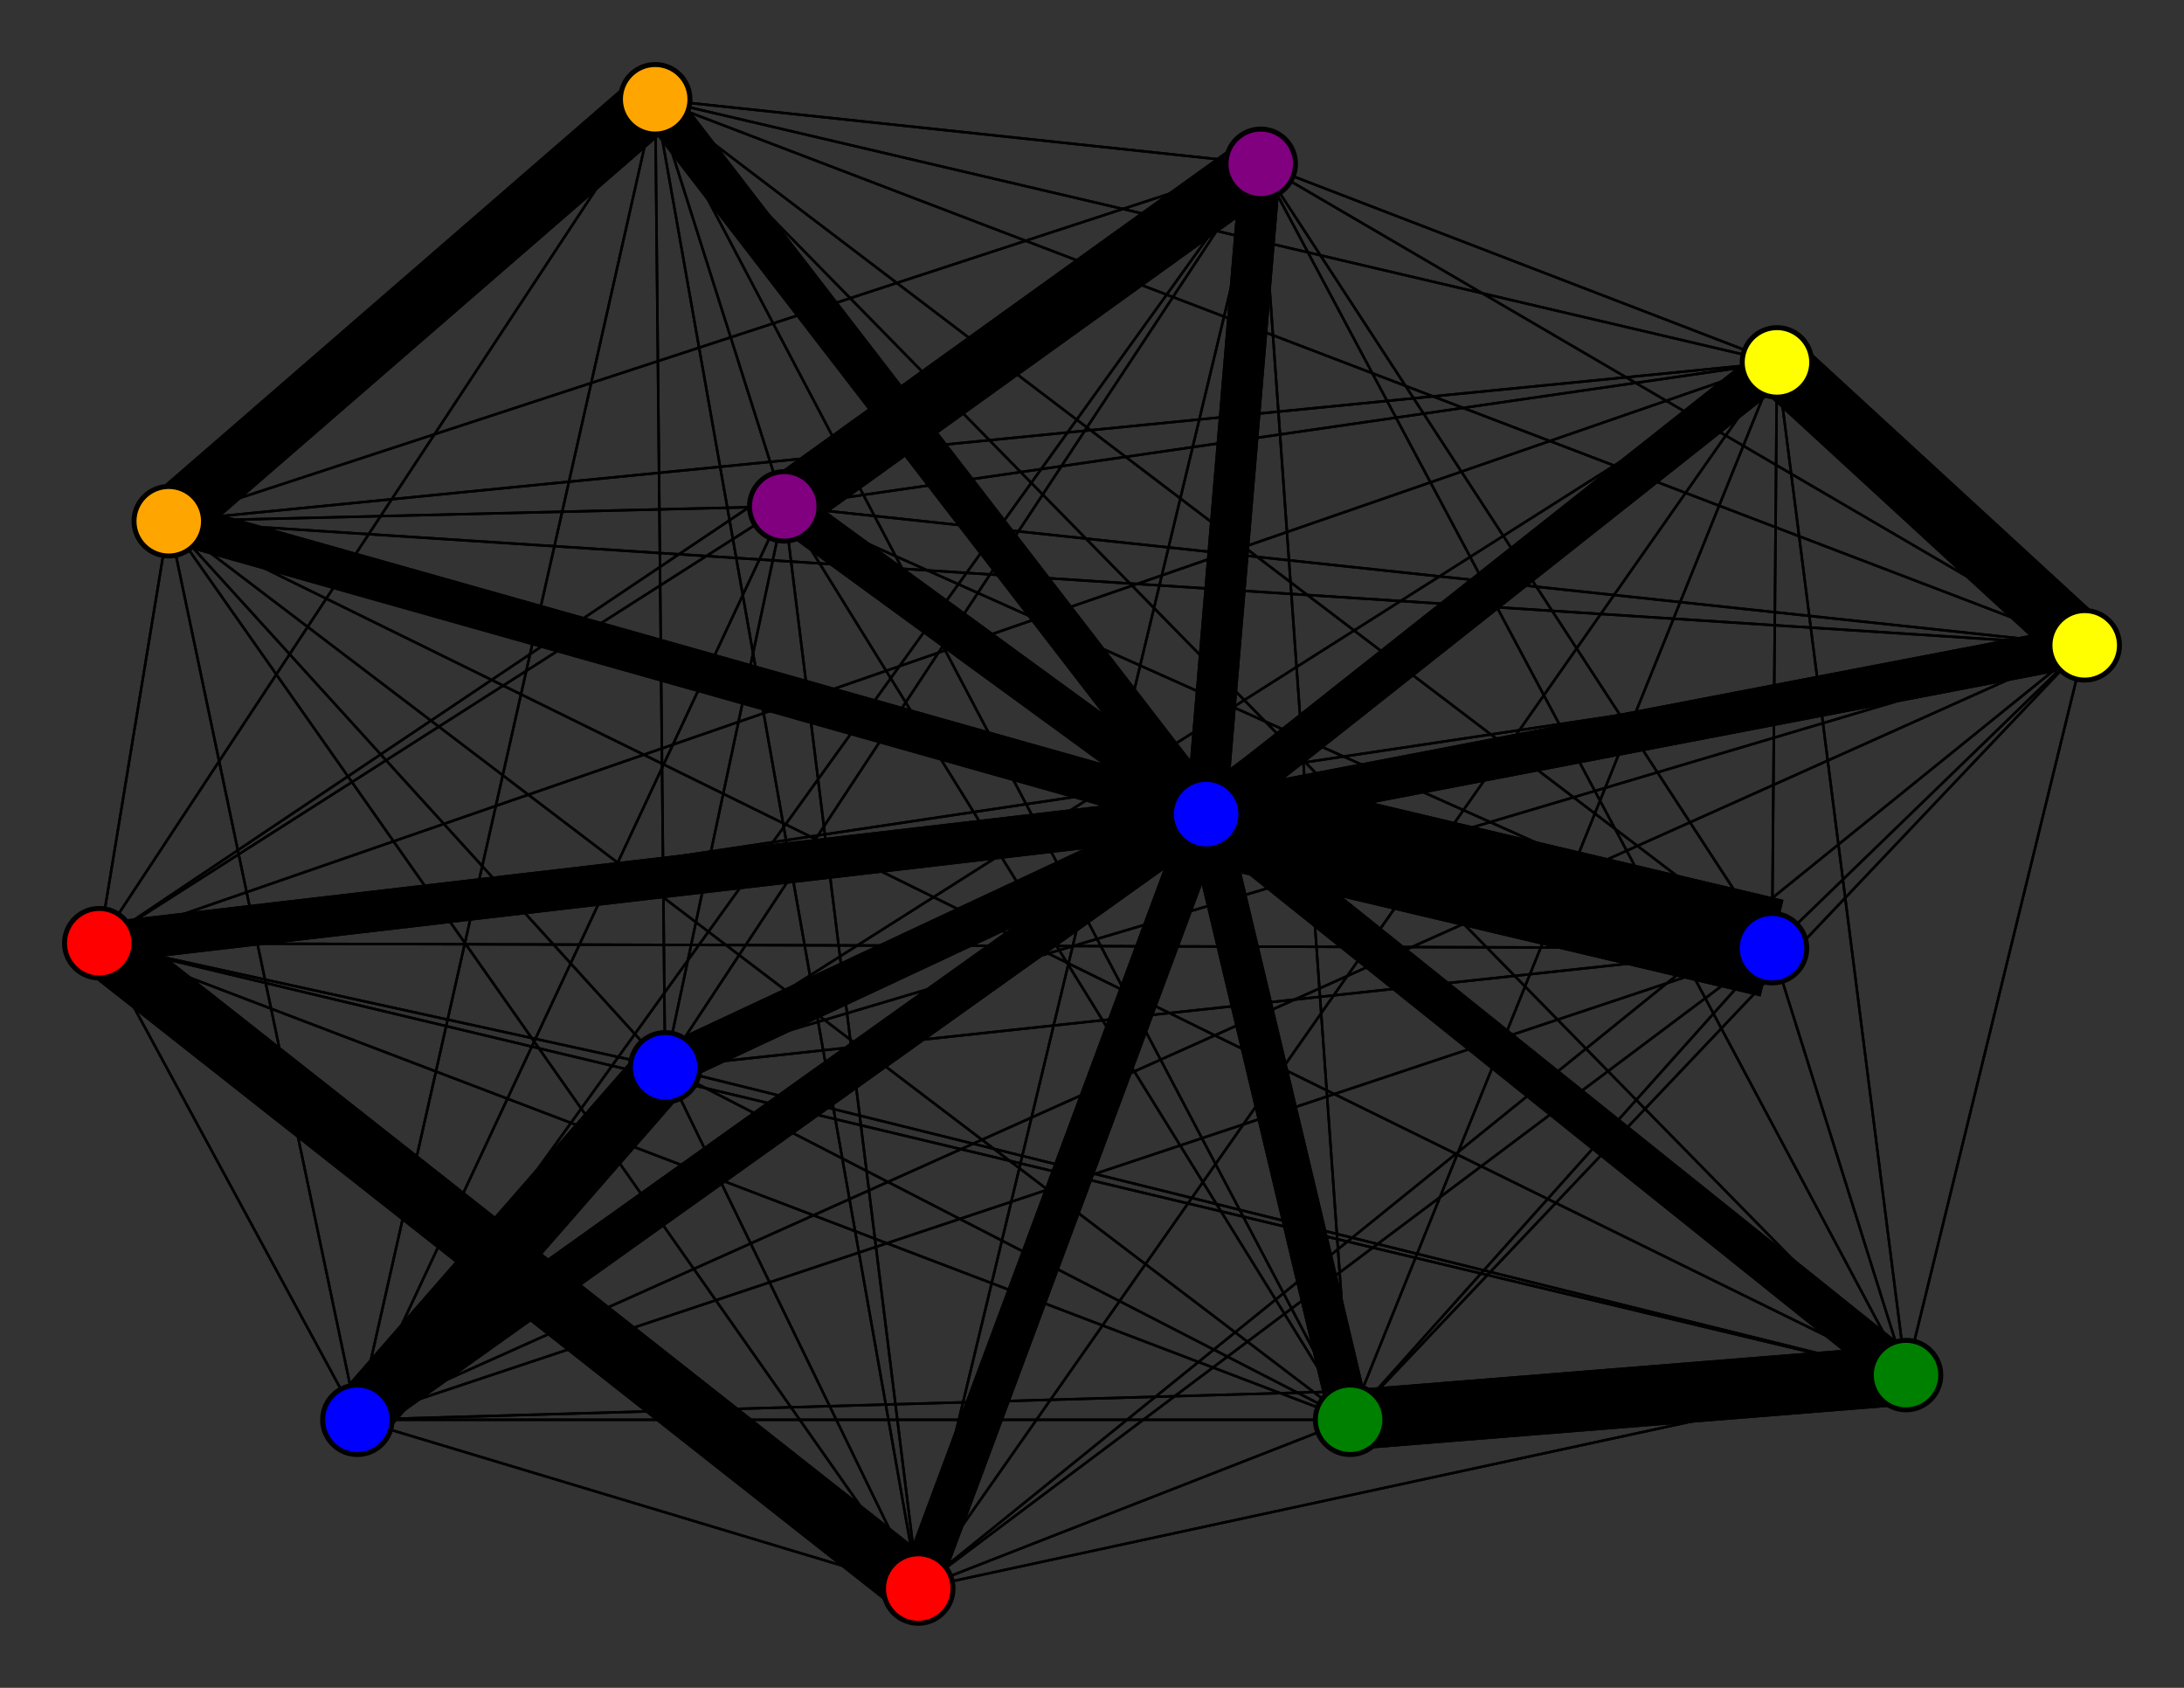 <svg width="440" height="340" xmlns="http://www.w3.org/2000/svg">
<rect width="100%" height="100%" fill="#333333" stroke="none"/>
<path stroke-width="20.0" stroke="black" d="M 243 164 357 191"/>
<path stroke-width="0.5" stroke="black" d="M 134 215 420 130"/>
<path stroke-width="8.3" stroke="black" d="M 185 320 243 164"/>
<path stroke-width="0.5" stroke="black" d="M 185 320 357 191"/>
<path stroke-width="0.5" stroke="black" d="M 185 320 254 33"/>
<path stroke-width="0.5" stroke="black" d="M 185 320 358 73"/>
<path stroke-width="0.5" stroke="black" d="M 185 320 34 105"/>
<path stroke-width="0.5" stroke="black" d="M 185 320 272 286"/>
<path stroke-width="12.2" stroke="black" d="M 185 320 20 190"/>
<path stroke-width="0.5" stroke="black" d="M 134 215 158 102"/>
<path stroke-width="0.5" stroke="black" d="M 185 320 72 286"/>
<path stroke-width="0.5" stroke="black" d="M 185 320 384 277"/>
<path stroke-width="0.5" stroke="black" d="M 185 320 132 20"/>
<path stroke-width="0.5" stroke="black" d="M 185 320 158 102"/>
<path stroke-width="0.5" stroke="black" d="M 185 320 420 130"/>
<path stroke-width="8.3" stroke="black" d="M 384 277 243 164"/>
<path stroke-width="0.5" stroke="black" d="M 384 277 357 191"/>
<path stroke-width="0.5" stroke="black" d="M 384 277 254 33"/>
<path stroke-width="0.5" stroke="black" d="M 384 277 358 73"/>
<path stroke-width="0.5" stroke="black" d="M 185 320 134 215"/>
<path stroke-width="0.5" stroke="black" d="M 134 215 132 20"/>
<path stroke-width="0.5" stroke="black" d="M 134 215 384 277"/>
<path stroke-width="0.5" stroke="black" d="M 134 215 185 320"/>
<path stroke-width="0.5" stroke="black" d="M 72 286 254 33"/>
<path stroke-width="0.5" stroke="black" d="M 72 286 358 73"/>
<path stroke-width="0.5" stroke="black" d="M 72 286 34 105"/>
<path stroke-width="0.5" stroke="black" d="M 72 286 272 286"/>
<path stroke-width="0.5" stroke="black" d="M 72 286 20 190"/>
<path stroke-width="12.2" stroke="black" d="M 72 286 134 215"/>
<path stroke-width="0.5" stroke="black" d="M 72 286 185 320"/>
<path stroke-width="0.5" stroke="black" d="M 72 286 384 277"/>
<path stroke-width="0.5" stroke="black" d="M 72 286 132 20"/>
<path stroke-width="0.5" stroke="black" d="M 72 286 158 102"/>
<path stroke-width="0.5" stroke="black" d="M 72 286 420 130"/>
<path stroke-width="8.3" stroke="black" d="M 134 215 243 164"/>
<path stroke-width="0.5" stroke="black" d="M 134 215 357 191"/>
<path stroke-width="0.5" stroke="black" d="M 134 215 254 33"/>
<path stroke-width="0.5" stroke="black" d="M 134 215 358 73"/>
<path stroke-width="0.5" stroke="black" d="M 134 215 34 105"/>
<path stroke-width="0.5" stroke="black" d="M 134 215 272 286"/>
<path stroke-width="0.5" stroke="black" d="M 134 215 20 190"/>
<path stroke-width="12.2" stroke="black" d="M 134 215 72 286"/>
<path stroke-width="0.5" stroke="black" d="M 384 277 34 105"/>
<path stroke-width="12.2" stroke="black" d="M 384 277 272 286"/>
<path stroke-width="0.5" stroke="black" d="M 384 277 20 190"/>
<path stroke-width="0.5" stroke="black" d="M 384 277 72 286"/>
<path stroke-width="0.5" stroke="black" d="M 158 102 272 286"/>
<path stroke-width="0.5" stroke="black" d="M 158 102 20 190"/>
<path stroke-width="0.5" stroke="black" d="M 158 102 72 286"/>
<path stroke-width="0.5" stroke="black" d="M 158 102 134 215"/>
<path stroke-width="0.5" stroke="black" d="M 158 102 185 320"/>
<path stroke-width="0.5" stroke="black" d="M 158 102 384 277"/>
<path stroke-width="0.5" stroke="black" d="M 158 102 132 20"/>
<path stroke-width="0.5" stroke="black" d="M 158 102 420 130"/>
<path stroke-width="8.3" stroke="black" d="M 420 130 243 164"/>
<path stroke-width="0.5" stroke="black" d="M 420 130 357 191"/>
<path stroke-width="0.5" stroke="black" d="M 420 130 254 33"/>
<path stroke-width="12.2" stroke="black" d="M 420 130 358 73"/>
<path stroke-width="0.5" stroke="black" d="M 420 130 34 105"/>
<path stroke-width="0.5" stroke="black" d="M 420 130 272 286"/>
<path stroke-width="0.5" stroke="black" d="M 420 130 20 190"/>
<path stroke-width="0.5" stroke="black" d="M 420 130 72 286"/>
<path stroke-width="0.5" stroke="black" d="M 420 130 134 215"/>
<path stroke-width="0.5" stroke="black" d="M 420 130 185 320"/>
<path stroke-width="0.5" stroke="black" d="M 420 130 384 277"/>
<path stroke-width="0.5" stroke="black" d="M 158 102 34 105"/>
<path stroke-width="0.5" stroke="black" d="M 72 286 357 191"/>
<path stroke-width="0.5" stroke="black" d="M 158 102 358 73"/>
<path stroke-width="0.5" stroke="black" d="M 158 102 357 191"/>
<path stroke-width="0.5" stroke="black" d="M 384 277 134 215"/>
<path stroke-width="0.5" stroke="black" d="M 384 277 185 320"/>
<path stroke-width="0.5" stroke="black" d="M 384 277 132 20"/>
<path stroke-width="0.5" stroke="black" d="M 384 277 158 102"/>
<path stroke-width="0.5" stroke="black" d="M 384 277 420 130"/>
<path stroke-width="8.3" stroke="black" d="M 132 20 243 164"/>
<path stroke-width="0.5" stroke="black" d="M 132 20 357 191"/>
<path stroke-width="0.5" stroke="black" d="M 132 20 254 33"/>
<path stroke-width="0.5" stroke="black" d="M 132 20 358 73"/>
<path stroke-width="12.2" stroke="black" d="M 132 20 34 105"/>
<path stroke-width="0.5" stroke="black" d="M 132 20 272 286"/>
<path stroke-width="0.5" stroke="black" d="M 132 20 20 190"/>
<path stroke-width="0.5" stroke="black" d="M 132 20 72 286"/>
<path stroke-width="0.5" stroke="black" d="M 132 20 134 215"/>
<path stroke-width="0.5" stroke="black" d="M 132 20 185 320"/>
<path stroke-width="0.5" stroke="black" d="M 132 20 384 277"/>
<path stroke-width="0.5" stroke="black" d="M 132 20 158 102"/>
<path stroke-width="0.5" stroke="black" d="M 132 20 420 130"/>
<path stroke-width="8.3" stroke="black" d="M 158 102 243 164"/>
<path stroke-width="12.2" stroke="black" d="M 158 102 254 33"/>
<path stroke-width="8.3" stroke="black" d="M 72 286 243 164"/>
<path stroke-width="0.5" stroke="black" d="M 20 190 420 130"/>
<path stroke-width="0.5" stroke="black" d="M 20 190 158 102"/>
<path stroke-width="0.5" stroke="black" d="M 357 191 158 102"/>
<path stroke-width="0.5" stroke="black" d="M 357 191 420 130"/>
<path stroke-width="8.3" stroke="black" d="M 254 33 243 164"/>
<path stroke-width="0.5" stroke="black" d="M 254 33 357 191"/>
<path stroke-width="0.5" stroke="black" d="M 254 33 358 73"/>
<path stroke-width="0.5" stroke="black" d="M 254 33 34 105"/>
<path stroke-width="0.5" stroke="black" d="M 254 33 272 286"/>
<path stroke-width="0.5" stroke="black" d="M 254 33 20 190"/>
<path stroke-width="0.5" stroke="black" d="M 254 33 72 286"/>
<path stroke-width="0.5" stroke="black" d="M 254 33 134 215"/>
<path stroke-width="0.5" stroke="black" d="M 254 33 185 320"/>
<path stroke-width="0.5" stroke="black" d="M 254 33 384 277"/>
<path stroke-width="0.5" stroke="black" d="M 254 33 132 20"/>
<path stroke-width="12.2" stroke="black" d="M 254 33 158 102"/>
<path stroke-width="0.5" stroke="black" d="M 254 33 420 130"/>
<path stroke-width="8.3" stroke="black" d="M 358 73 243 164"/>
<path stroke-width="0.5" stroke="black" d="M 358 73 357 191"/>
<path stroke-width="0.5" stroke="black" d="M 358 73 254 33"/>
<path stroke-width="0.5" stroke="black" d="M 358 73 34 105"/>
<path stroke-width="0.5" stroke="black" d="M 357 191 132 20"/>
<path stroke-width="0.5" stroke="black" d="M 358 73 272 286"/>
<path stroke-width="0.5" stroke="black" d="M 357 191 384 277"/>
<path stroke-width="0.5" stroke="black" d="M 357 191 134 215"/>
<path stroke-width="8.3" stroke="black" d="M 243 164 254 33"/>
<path stroke-width="8.3" stroke="black" d="M 243 164 358 73"/>
<path stroke-width="8.3" stroke="black" d="M 243 164 34 105"/>
<path stroke-width="8.3" stroke="black" d="M 243 164 272 286"/>
<path stroke-width="8.3" stroke="black" d="M 243 164 20 190"/>
<path stroke-width="8.3" stroke="black" d="M 243 164 72 286"/>
<path stroke-width="8.3" stroke="black" d="M 243 164 134 215"/>
<path stroke-width="8.3" stroke="black" d="M 243 164 185 320"/>
<path stroke-width="8.3" stroke="black" d="M 243 164 384 277"/>
<path stroke-width="8.3" stroke="black" d="M 243 164 132 20"/>
<path stroke-width="8.3" stroke="black" d="M 243 164 158 102"/>
<path stroke-width="8.3" stroke="black" d="M 243 164 420 130"/>
<path stroke-width="20.0" stroke="black" d="M 357 191 243 164"/>
<path stroke-width="0.5" stroke="black" d="M 357 191 254 33"/>
<path stroke-width="0.5" stroke="black" d="M 357 191 358 73"/>
<path stroke-width="0.5" stroke="black" d="M 357 191 34 105"/>
<path stroke-width="0.5" stroke="black" d="M 357 191 272 286"/>
<path stroke-width="0.5" stroke="black" d="M 357 191 20 190"/>
<path stroke-width="0.5" stroke="black" d="M 357 191 72 286"/>
<path stroke-width="0.5" stroke="black" d="M 357 191 185 320"/>
<path stroke-width="0.5" stroke="black" d="M 420 130 132 20"/>
<path stroke-width="0.5" stroke="black" d="M 358 73 20 190"/>
<path stroke-width="0.5" stroke="black" d="M 358 73 134 215"/>
<path stroke-width="0.5" stroke="black" d="M 272 286 20 190"/>
<path stroke-width="0.5" stroke="black" d="M 272 286 72 286"/>
<path stroke-width="0.5" stroke="black" d="M 272 286 134 215"/>
<path stroke-width="0.5" stroke="black" d="M 272 286 185 320"/>
<path stroke-width="12.2" stroke="black" d="M 272 286 384 277"/>
<path stroke-width="0.5" stroke="black" d="M 272 286 132 20"/>
<path stroke-width="0.5" stroke="black" d="M 272 286 158 102"/>
<path stroke-width="0.5" stroke="black" d="M 272 286 420 130"/>
<path stroke-width="8.3" stroke="black" d="M 20 190 243 164"/>
<path stroke-width="0.5" stroke="black" d="M 20 190 357 191"/>
<path stroke-width="0.5" stroke="black" d="M 20 190 254 33"/>
<path stroke-width="0.5" stroke="black" d="M 20 190 358 73"/>
<path stroke-width="0.5" stroke="black" d="M 20 190 34 105"/>
<path stroke-width="0.5" stroke="black" d="M 20 190 272 286"/>
<path stroke-width="0.5" stroke="black" d="M 20 190 72 286"/>
<path stroke-width="0.5" stroke="black" d="M 20 190 134 215"/>
<path stroke-width="12.2" stroke="black" d="M 20 190 185 320"/>
<path stroke-width="0.5" stroke="black" d="M 20 190 384 277"/>
<path stroke-width="0.5" stroke="black" d="M 20 190 132 20"/>
<path stroke-width="0.5" stroke="black" d="M 272 286 34 105"/>
<path stroke-width="0.5" stroke="black" d="M 358 73 72 286"/>
<path stroke-width="0.5" stroke="black" d="M 272 286 358 73"/>
<path stroke-width="0.5" stroke="black" d="M 272 286 357 191"/>
<path stroke-width="0.5" stroke="black" d="M 358 73 185 320"/>
<path stroke-width="0.5" stroke="black" d="M 358 73 384 277"/>
<path stroke-width="0.5" stroke="black" d="M 358 73 132 20"/>
<path stroke-width="0.5" stroke="black" d="M 358 73 158 102"/>
<path stroke-width="12.2" stroke="black" d="M 358 73 420 130"/>
<path stroke-width="8.3" stroke="black" d="M 34 105 243 164"/>
<path stroke-width="0.5" stroke="black" d="M 34 105 357 191"/>
<path stroke-width="0.5" stroke="black" d="M 34 105 254 33"/>
<path stroke-width="0.5" stroke="black" d="M 34 105 358 73"/>
<path stroke-width="0.5" stroke="black" d="M 34 105 272 286"/>
<path stroke-width="0.5" stroke="black" d="M 34 105 20 190"/>
<path stroke-width="0.5" stroke="black" d="M 34 105 72 286"/>
<path stroke-width="0.5" stroke="black" d="M 34 105 134 215"/>
<path stroke-width="0.5" stroke="black" d="M 34 105 185 320"/>
<path stroke-width="0.5" stroke="black" d="M 34 105 384 277"/>
<path stroke-width="12.2" stroke="black" d="M 34 105 132 20"/>
<path stroke-width="0.5" stroke="black" d="M 34 105 158 102"/>
<path stroke-width="0.5" stroke="black" d="M 34 105 420 130"/>
<path stroke-width="8.3" stroke="black" d="M 272 286 243 164"/>
<path stroke-width="0.5" stroke="black" d="M 272 286 254 33"/>
<path stroke-width="0.5" stroke="black" d="M 420 130 158 102"/>
<circle cx="243" cy="164" r="7.0" style="fill:blue;stroke:black;stroke-width:1.0"/>
<circle cx="357" cy="191" r="7.0" style="fill:blue;stroke:black;stroke-width:1.0"/>
<circle cx="254" cy="33" r="7.0" style="fill:purple;stroke:black;stroke-width:1.0"/>
<circle cx="358" cy="73" r="7.0" style="fill:yellow;stroke:black;stroke-width:1.0"/>
<circle cx="34" cy="105" r="7.0" style="fill:orange;stroke:black;stroke-width:1.0"/>
<circle cx="272" cy="286" r="7.0" style="fill:green;stroke:black;stroke-width:1.0"/>
<circle cx="20" cy="190" r="7.0" style="fill:red;stroke:black;stroke-width:1.0"/>
<circle cx="72" cy="286" r="7.0" style="fill:blue;stroke:black;stroke-width:1.0"/>
<circle cx="134" cy="215" r="7.0" style="fill:blue;stroke:black;stroke-width:1.0"/>
<circle cx="185" cy="320" r="7.0" style="fill:red;stroke:black;stroke-width:1.0"/>
<circle cx="384" cy="277" r="7.0" style="fill:green;stroke:black;stroke-width:1.0"/>
<circle cx="132" cy="20" r="7.0" style="fill:orange;stroke:black;stroke-width:1.0"/>
<circle cx="158" cy="102" r="7.0" style="fill:purple;stroke:black;stroke-width:1.0"/>
<circle cx="420" cy="130" r="7.0" style="fill:yellow;stroke:black;stroke-width:1.0"/>
</svg>
